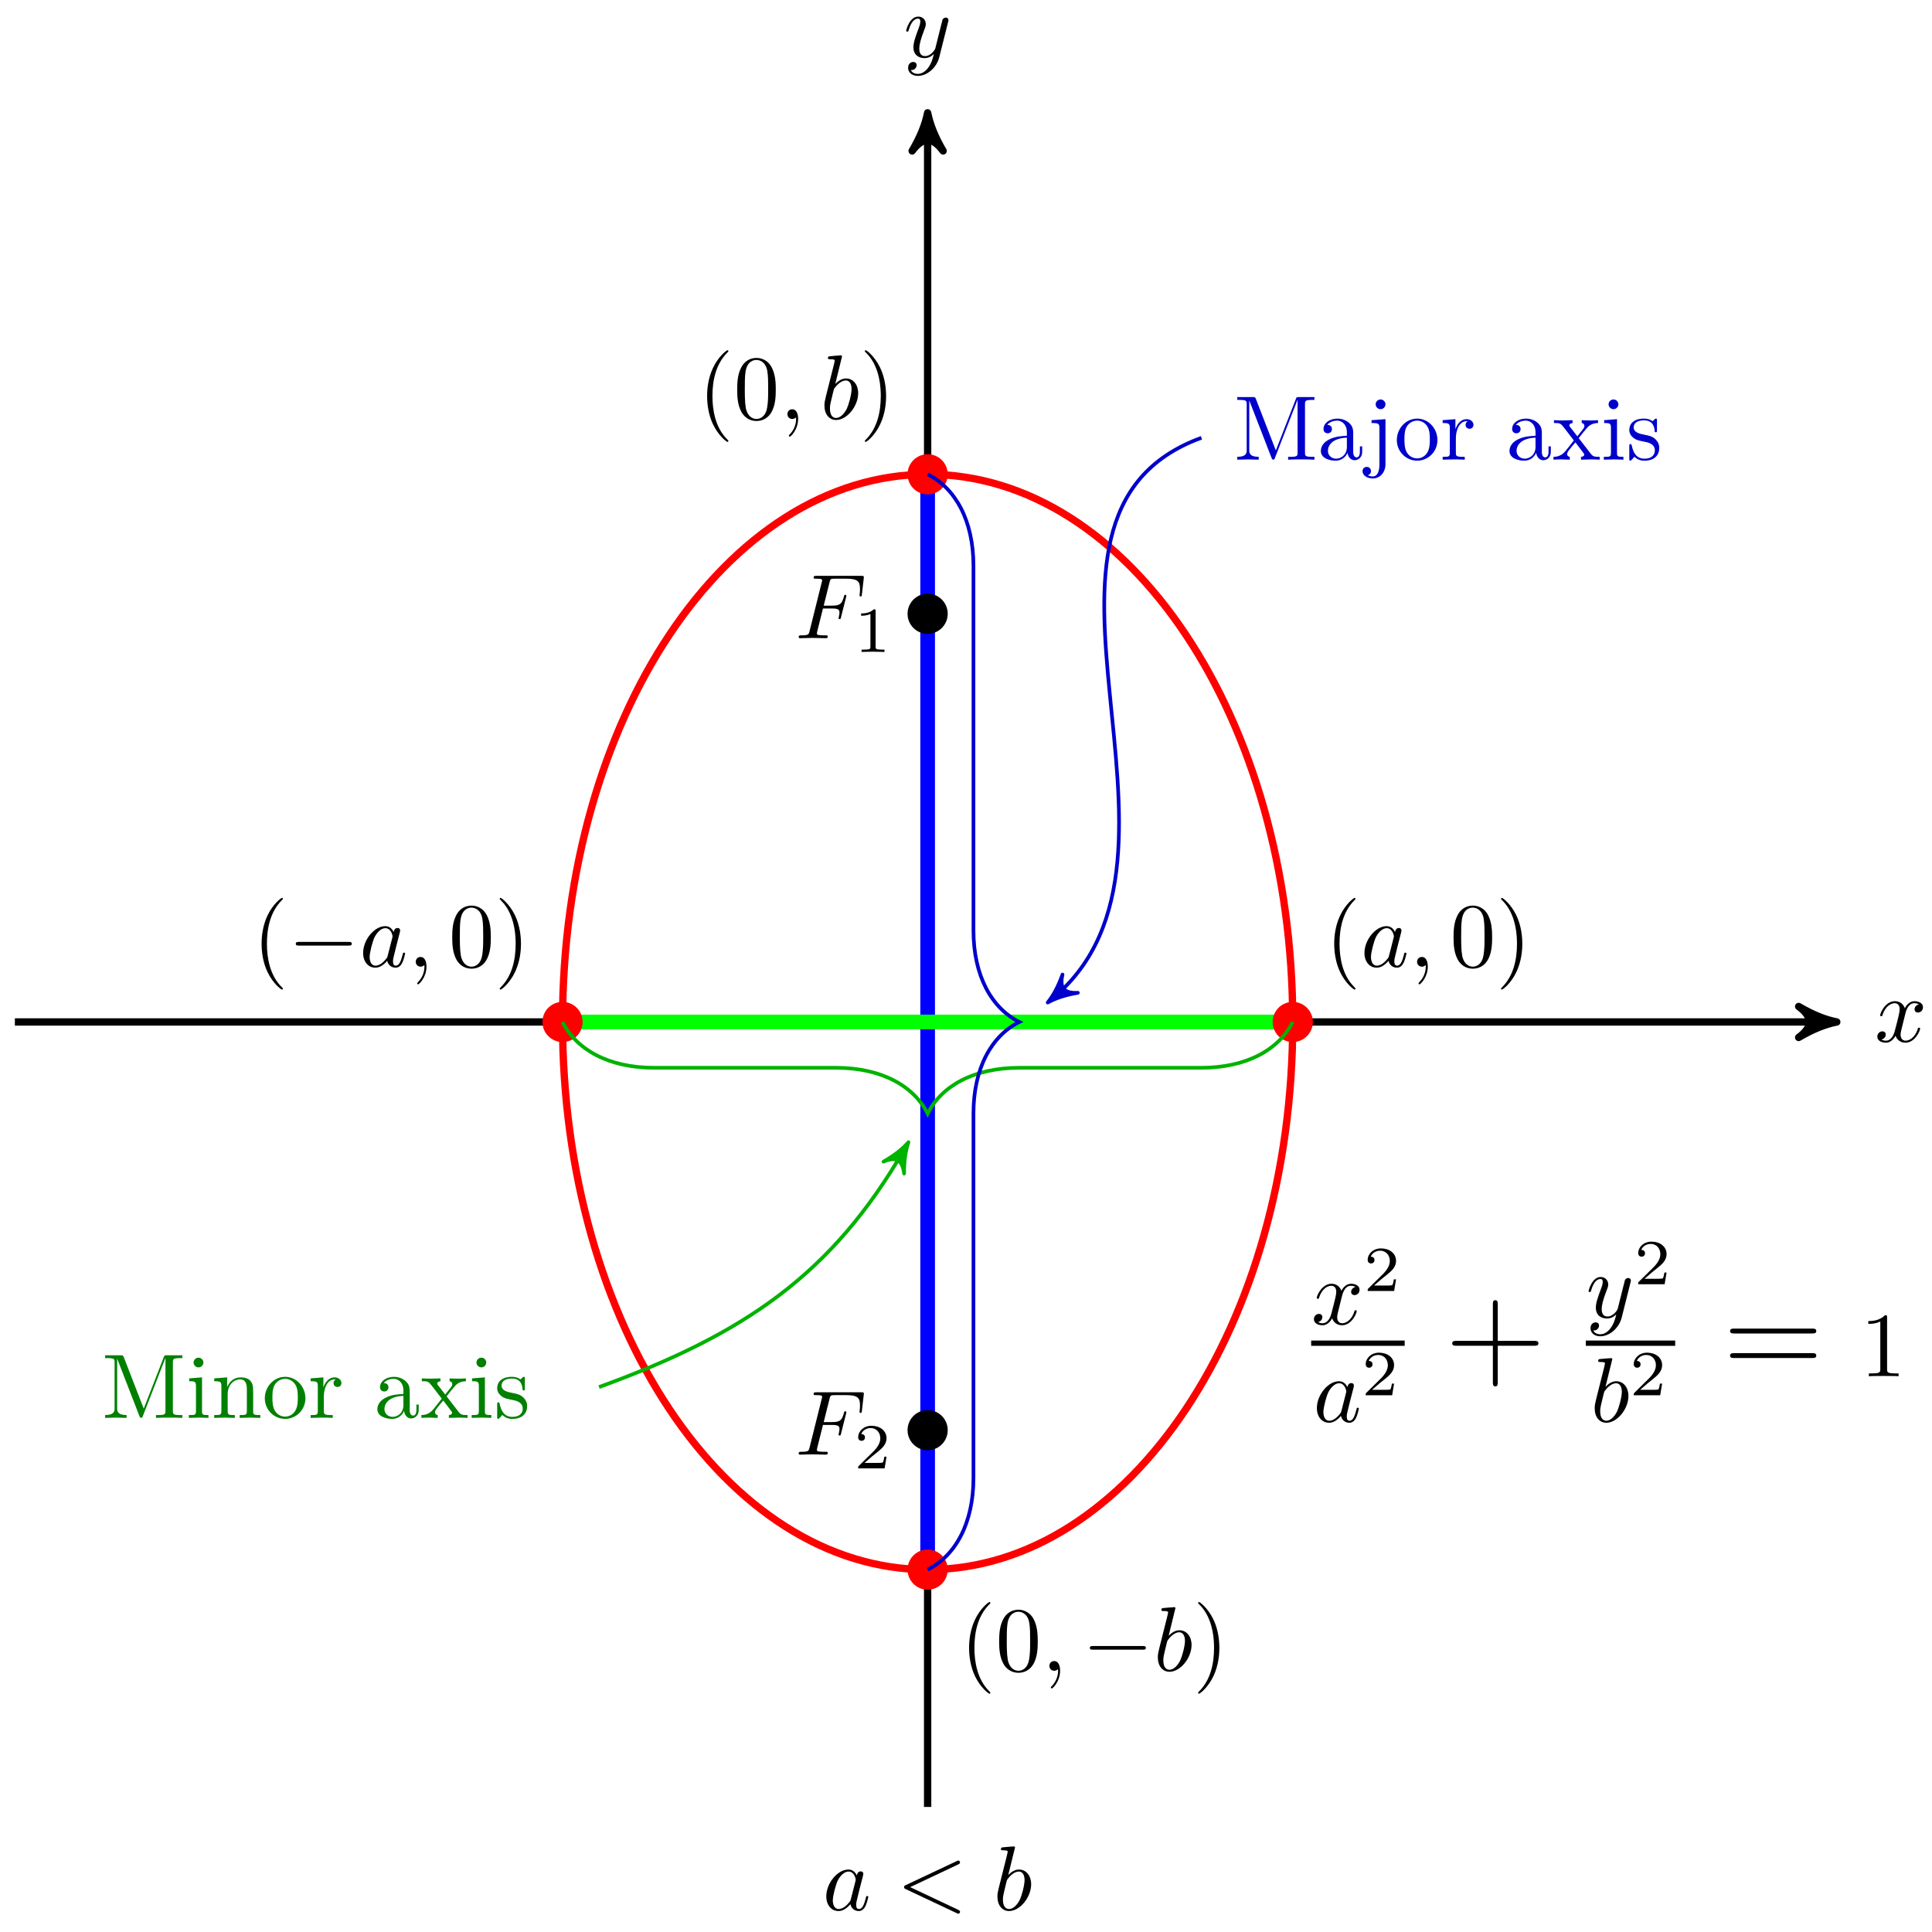 <svg xmlns="http://www.w3.org/2000/svg" xmlns:xlink="http://www.w3.org/1999/xlink" version="1.1" width="210" height="210" viewBox="0 0 210 210">
<defs>
<path id="font_1_6" d="M.334 .302C.34 .328 .363 .42 .433 .42 .438 .42 .462 .42 .483 .407 .455 .402 .435 .377 .435 .353 .435 .337 .446 .318 .473 .318 .495 .318 .527 .336 .527 .376 .527 .428 .468 .442 .434 .442 .376 .442 .341 .389 .329 .366 .304 .432 .25 .442 .221 .442 .117 .442 .06 .313 .06 .288 .06 .278 .07 .278 .072 .278 .08 .278 .083 .28 .085 .289 .119 .395 .185 .42 .219 .42 .238 .42 .273 .411 .273 .353 .273 .322 .256 .255 .219 .115 .203 .053 .168 .011 .124 .011 .118 .011 .095 .011 .074 .024 .099 .029 .121 .05 .121 .078 .121 .105 .099 .113 .084 .113 .054 .113 .029 .087 .029 .055 .029 .009 .079-.011 .123-.011 .189-.011 .225 .059 .228 .065 .24 .028 .276-.011 .336-.011 .439-.011 .496 .118 .496 .143 .496 .153 .487 .153 .484 .153 .475 .153 .473 .149 .471 .142 .438 .035 .37 .011 .338 .011 .299 .011 .283 .043 .283 .077 .283 .099 .289 .121 .3 .165L.334 .302Z"/>
<path id="font_1_7" d="M.486 .381C.49 .395 .49 .397 .49 .404 .49 .422 .476 .431 .461 .431 .451 .431 .435 .425 .426 .41 .424 .405 .416 .374 .412 .356 .405 .33 .398 .303 .392 .276L.347 .096C.343 .081 .3 .011 .234 .011 .183 .011 .172 .055 .172 .092 .172 .138 .189 .2 .223 .288 .239 .329 .243 .34 .243 .36 .243 .405 .211 .442 .161 .442 .066 .442 .029 .297 .029 .288 .029 .278 .039 .278 .041 .278 .051 .278 .052 .28 .057 .296 .084 .39 .124 .42 .158 .42 .166 .42 .183 .42 .183 .388 .183 .363 .173 .337 .166 .318 .126 .212 .108 .155 .108 .108 .108 .019 .171-.011 .23-.011 .269-.011 .303 .006 .331 .034 .318-.018 .306-.067 .266-.12 .24-.154 .202-.183 .156-.183 .142-.183 .097-.18 .08-.141 .096-.141 .109-.141 .123-.129 .133-.12 .143-.107 .143-.088 .143-.057 .116-.053 .106-.053 .083-.053 .05-.069 .05-.118 .05-.168 .094-.205 .156-.205 .259-.205 .362-.114 .39-.001L.486 .381Z"/>
<path id="font_1_3" d="M.303 .324H.4C.475 .324 .483 .308 .483 .28 .483 .273 .483 .261 .476 .231 .474 .226 .473 .222 .473 .22 .473 .212 .479 .208 .485 .208 .495 .208 .495 .211 .5 .229L.555 .446C.558 .457 .558 .459 .558 .462 .558 .464 .556 .473 .546 .473 .536 .473 .535 .468 .531 .452 .51 .373 .487 .355 .402 .355H.311L.375 .61C.384 .645 .385 .649 .429 .649H.561C.684 .649 .707 .616 .707 .539 .707 .516 .707 .512 .704 .485 .702 .472 .702 .47 .702 .467 .702 .462 .705 .455 .714 .455 .725 .455 .726 .461 .728 .48L.748 .653C.751 .68 .746 .68 .721 .68H.231C.211 .68 .201 .68 .201 .66 .201 .649 .21 .649 .229 .649 .266 .649 .294 .649 .294 .631 .294 .627 .294 .625 .289 .607L.157 .078C.147 .039 .145 .031 .066 .031 .049 .031 .038 .031 .038 .012 .038 0 .05 0 .053 0 .082 0 .156 .003 .185 .003 .218 .003 .301 0 .334 0 .343 0 .355 0 .355 .019 .355 .027 .349 .029 .349 .03 .346 .031 .344 .031 .321 .031 .299 .031 .294 .031 .269 .033 .24 .036 .237 .04 .237 .053 .237 .055 .237 .061 .241 .076L.303 .324Z"/>
<path id="font_2_1" d="M.335 .636C.335 .663 .333 .664 .305 .664 .241 .601 .15 .6 .109 .6V.564C.133 .564 .199 .564 .254 .592V.082C.254 .049 .254 .036 .154 .036H.116V0C.134 .001 .257 .004 .294 .004 .325 .004 .451 .001 .473 0V.036H.435C.335 .036 .335 .049 .335 .082V.636Z"/>
<path id="font_3_1" d="M.331-.24C.331-.237 .331-.235 .314-.218 .189-.092 .157 .097 .157 .25 .157 .424 .195 .598 .318 .723 .331 .735 .331 .737 .331 .74 .331 .747 .327 .75 .321 .75 .311 .75 .221 .682 .162 .555 .111 .445 .099 .334 .099 .25 .099 .172 .11 .051 .165-.062 .225-.185 .311-.25 .321-.25 .327-.25 .331-.247 .331-.24Z"/>
<path id="font_4_1" d="M.659 .23C.676 .23 .694 .23 .694 .25 .694 .27 .676 .27 .659 .27H.118C.101 .27 .083 .27 .083 .25 .083 .23 .101 .23 .118 .23H.659Z"/>
<path id="font_1_4" d="M.373 .378C.355 .415 .326 .442 .281 .442 .164 .442 .04 .295 .04 .149 .04 .055 .095-.011 .173-.011 .193-.011 .243-.007 .303 .064 .311 .022 .346-.011 .394-.011 .429-.011 .452 .012 .468 .044 .485 .08 .498 .141 .498 .143 .498 .153 .489 .153 .486 .153 .476 .153 .475 .149 .472 .135 .455 .07 .437 .011 .396 .011 .369 .011 .366 .037 .366 .057 .366 .079 .368 .087 .379 .131 .39 .173 .392 .183 .401 .221L.437 .361C.444 .389 .444 .391 .444 .395 .444 .412 .432 .422 .415 .422 .391 .422 .376 .4 .373 .378M.308 .119C.303 .101 .303 .099 .288 .082 .244 .027 .203 .011 .175 .011 .125 .011 .111 .066 .111 .105 .111 .155 .143 .278 .166 .324 .197 .383 .242 .42 .282 .42 .347 .42 .361 .338 .361 .332 .361 .326 .359 .32 .358 .315L.308 .119Z"/>
<path id="font_1_1" d="M.203 .001C.203 .067 .178 .106 .139 .106 .106 .106 .086 .081 .086 .053 .086 .026 .106 0 .139 0 .151 0 .164 .004 .174 .013 .177 .015 .178 .016 .179 .016 .18 .016 .181 .015 .181 .001 .181-.073 .146-.133 .113-.166 .102-.177 .102-.179 .102-.182 .102-.189 .107-.193 .112-.193 .123-.193 .203-.116 .203 .001Z"/>
<path id="font_3_3" d="M.46 .32C.46 .4 .455 .48 .42 .554 .374 .65 .292 .666 .25 .666 .19 .666 .117 .64 .076 .547 .044 .478 .039 .4 .039 .32 .039 .245 .043 .155 .084 .079 .127-.002 .2-.022 .249-.022 .303-.022 .379-.001 .423 .094 .455 .163 .46 .241 .46 .32M.249-0C.21-0 .151 .025 .133 .121 .122 .181 .122 .273 .122 .332 .122 .396 .122 .462 .13 .516 .149 .635 .224 .644 .249 .644 .282 .644 .348 .626 .367 .527 .377 .471 .377 .395 .377 .332 .377 .257 .377 .189 .366 .125 .351 .03 .294-0 .249-0Z"/>
<path id="font_3_2" d="M.289 .25C.289 .328 .278 .449 .223 .562 .163 .685 .077 .75 .067 .75 .061 .75 .057 .746 .057 .74 .057 .737 .057 .735 .076 .717 .174 .618 .231 .459 .231 .25 .231 .079 .194-.097 .07-.223 .057-.235 .057-.237 .057-.24 .057-.246 .061-.25 .067-.25 .077-.25 .167-.182 .226-.055 .277 .055 .289 .166 .289 .25Z"/>
<path id="font_1_5" d="M.239 .683C.239 .684 .239 .694 .226 .694 .203 .694 .13 .686 .104 .684 .096 .683 .085 .682 .085 .664 .085 .652 .094 .652 .109 .652 .157 .652 .159 .645 .159 .635 .159 .628 .15 .594 .145 .573L.063 .247C.051 .197 .047 .181 .047 .146 .047 .051 .1-.011 .174-.011 .292-.011 .415 .138 .415 .282 .415 .373 .362 .442 .282 .442 .236 .442 .195 .413 .165 .382L.239 .683M.145 .305C.151 .327 .151 .329 .16 .34 .209 .405 .254 .42 .28 .42 .316 .42 .343 .39 .343 .326 .343 .267 .31 .152 .292 .114 .259 .047 .213 .011 .174 .011 .14 .011 .107 .038 .107 .112 .107 .131 .107 .15 .123 .213L.145 .305Z"/>
<path id="font_2_2" d="M.505 .182H.471C.468 .16 .458 .101 .445 .091 .437 .085 .36 .085 .346 .085H.162C.267 .178 .302 .206 .362 .253 .436 .312 .505 .374 .505 .469 .505 .59 .399 .664 .271 .664 .147 .664 .063 .577 .063 .485 .063 .434 .106 .429 .116 .429 .14 .429 .169 .446 .169 .482 .169 .5 .162 .535 .11 .535 .141 .606 .209 .628 .256 .628 .356 .628 .408 .55 .408 .469 .408 .382 .346 .313 .314 .277L.073 .039C.063 .03 .063 .028 .063 0H.475L.505 .182Z"/>
<path id="font_5_74" d="M.879 0V.031H.855C.778 .031 .776 .042 .776 .078V.605C.776 .641 .778 .652 .855 .652H.879V.683H.71C.684 .683 .684 .682 .677 .664L.458 .101 .241 .661C.232 .683 .229 .683 .206 .683H.037V.652H.061C.138 .652 .14 .641 .14 .605V.105C.14 .078 .14 .031 .037 .031V0L.154 .003 .271 0V.031C.168 .031 .168 .078 .168 .105V.644H.169L.41 .022C.415 .009 .42 0 .43 0 .441 0 .444 .008 .448 .019L.694 .652H.695V.078C.695 .042 .693 .031 .616 .031H.592V0C.629 .003 .697 .003 .736 .003 .775 .003 .842 .003 .879 0Z"/>
<path id="font_5_66" d="M.247 0V.031C.181 .031 .177 .036 .177 .075V.442L.037 .431V.4C.102 .4 .111 .394 .111 .345V.076C.111 .031 .1 .031 .033 .031V0L.143 .003C.178 .003 .213 .001 .247 0M.192 .604C.192 .631 .169 .657 .139 .657 .105 .657 .085 .629 .085 .604 .085 .577 .108 .551 .138 .551 .172 .551 .192 .579 .192 .604Z"/>
<path id="font_5_77" d="M.535 0V.031C.483 .031 .458 .031 .457 .061V.252C.457 .338 .457 .369 .426 .405 .412 .422 .379 .442 .321 .442 .248 .442 .201 .399 .173 .337V.442L.032 .431V.4C.102 .4 .11 .393 .11 .344V.076C.11 .031 .099 .031 .032 .031V0L.145 .003 .257 0V.031C.19 .031 .179 .031 .179 .076V.26C.179 .364 .25 .42 .314 .42 .377 .42 .388 .366 .388 .309V.076C.388 .031 .377 .031 .31 .031V0L.423 .003 .535 0Z"/>
<path id="font_5_81" d="M.471 .214C.471 .342 .371 .448 .25 .448 .125 .448 .028 .339 .028 .214 .028 .085 .132-.011 .249-.011 .37-.011 .471 .087 .471 .214M.388 .222C.388 .186 .388 .132 .366 .088 .344 .043 .3 .014 .25 .014 .207 .014 .163 .035 .136 .081 .111 .125 .111 .186 .111 .222 .111 .261 .111 .315 .135 .359 .162 .405 .209 .426 .249 .426 .293 .426 .336 .404 .362 .361 .388 .318 .388 .26 .388 .222Z"/>
<path id="font_5_96" d="M.364 .381C.364 .413 .333 .442 .29 .442 .217 .442 .181 .375 .167 .332V.442L.028 .431V.4C.098 .4 .106 .393 .106 .344V.076C.106 .031 .095 .031 .028 .031V0L.142 .003C.182 .003 .229 .003 .269 0V.031H.248C.174 .031 .172 .042 .172 .078V.232C.172 .331 .214 .42 .29 .42 .297 .42 .299 .42 .301 .419 .298 .418 .278 .406 .278 .38 .278 .352 .299 .337 .321 .337 .339 .337 .364 .349 .364 .381Z"/>
<path id="font_5_28" d="M.483 .089V.145H.458V.089C.458 .031 .433 .025 .422 .025 .389 .025 .385 .07 .385 .075V.275C.385 .317 .385 .356 .349 .393 .31 .432 .26 .448 .212 .448 .13 .448 .061 .401 .061 .335 .061 .305 .081 .288 .107 .288 .135 .288 .153 .308 .153 .334 .153 .346 .148 .379 .102 .38 .129 .415 .178 .426 .21 .426 .259 .426 .316 .387 .316 .298V.261C.265 .258 .195 .255 .132 .225 .057 .191 .032 .139 .032 .095 .032 .014 .129-.011 .192-.011 .258-.011 .304 .029 .323 .076 .327 .036 .354-.006 .401-.006 .422-.006 .483 .008 .483 .089M.316 .14C.316 .045 .244 .011 .199 .011 .15 .011 .109 .046 .109 .096 .109 .151 .151 .234 .316 .24V.14Z"/>
<path id="font_5_116" d="M.516 0V.031C.462 .031 .444 .033 .421 .062L.287 .235C.317 .273 .355 .322 .379 .348 .41 .384 .451 .399 .498 .4V.431C.472 .429 .442 .428 .416 .428 .386 .428 .333 .43 .32 .431V.4C.341 .397 .349 .384 .349 .368 .349 .352 .339 .339 .334 .333L.272 .255 .194 .356C.185 .366 .185 .368 .185 .374 .185 .389 .2 .398 .22 .399V.431L.112 .428C.091 .428 .044 .429 .017 .431V.4C.087 .4 .088 .399 .135 .339L.234 .21C.187 .15 .187 .148 .14 .091 .092 .033 .033 .031 .012 .031V0C.038 .002 .069 .003 .095 .003L.19 0V.031C.168 .034 .161 .047 .161 .062 .161 .084 .19 .117 .251 .189L.327 .089C.335 .078 .348 .062 .348 .056 .348 .047 .339 .032 .312 .031V0L.42 .003C.447 .003 .486 .002 .516 0Z"/>
<path id="font_5_98" d="M.36 .128C.36 .181 .33 .211 .318 .223 .285 .255 .246 .263 .204 .271 .148 .282 .081 .295 .081 .353 .081 .388 .107 .429 .193 .429 .303 .429 .308 .339 .31 .308 .311 .299 .322 .299 .322 .299 .335 .299 .335 .304 .335 .323V.424C.335 .441 .335 .448 .324 .448 .319 .448 .317 .448 .304 .436 .301 .432 .291 .423 .287 .42 .249 .448 .208 .448 .193 .448 .071 .448 .033 .381 .033 .325 .033 .29 .049 .262 .076 .24 .108 .214 .136 .208 .208 .194 .23 .19 .312 .174 .312 .102 .312 .051 .277 .011 .199 .011 .115 .011 .079 .068 .06 .153 .057 .166 .056 .17 .046 .17 .033 .17 .033 .163 .033 .145V.013C.033-.004 .033-.011 .044-.011 .049-.011 .05-.01 .069 .009 .071 .011 .071 .013 .089 .032 .133-.01 .178-.011 .199-.011 .314-.011 .36 .056 .36 .128V.128Z"/>
<path id="font_6_1" d="M.399 .231H.675C.689 .231 .707 .231 .707 .249 .707 .268 .69 .268 .675 .268H.399V.544C.399 .558 .399 .576 .381 .576 .362 .576 .362 .559 .362 .544V.268H.086C.072 .268 .054 .268 .054 .25 .054 .231 .071 .231 .086 .231H.362V-.045C.362-.059 .362-.077 .38-.077 .399-.077 .399-.06 .399-.045V.231Z"/>
<path id="font_6_2" d="M.675 .324C.689 .324 .707 .324 .707 .342 .707 .361 .69 .361 .675 .361H.086C.072 .361 .054 .361 .054 .343 .054 .324 .071 .324 .086 .324H.675M.675 .138C.689 .138 .707 .138 .707 .156 .707 .175 .69 .175 .675 .175H.086C.072 .175 .054 .175 .054 .157 .054 .138 .071 .138 .086 .138H.675Z"/>
<path id="font_5_82" d="M.419 0V.031H.387C.297 .031 .294 .042 .294 .079V.64C.294 .664 .294 .666 .271 .666 .209 .602 .121 .602 .089 .602V.571C.109 .571 .168 .571 .22 .597V.079C.22 .043 .217 .031 .127 .031H.095V0C.13 .003 .217 .003 .257 .003 .297 .003 .384 .003 .419 0Z"/>
<path id="font_1_2" d="M.675 .498C.687 .504 .694 .509 .694 .52 .694 .531 .685 .54 .674 .54 .671 .54 .669 .54 .656 .533L.102 .272C.091 .267 .083 .262 .083 .25 .083 .238 .091 .233 .102 .228L.656-.033C.669-.04 .671-.04 .674-.04 .685-.04 .694-.031 .694-.02 .694-.009 .687-.004 .675 .002L.15 .25 .675 .498Z"/>
<path id="font_5_68" d="M.21-.05V.442L.058 .431V.4C.135 .4 .144 .393 .144 .344V-.052C.144-.097 .135-.183 .071-.183 .066-.183 .043-.183 .017-.17 .032-.166 .052-.152 .052-.125 .052-.099 .034-.079 .006-.079-.022-.079-.04-.099-.04-.125-.04-.177 .016-.205 .073-.205 .148-.205 .21-.141 .21-.05M.21 .604C.21 .631 .187 .657 .157 .657 .123 .657 .103 .629 .103 .604 .103 .577 .126 .551 .156 .551 .19 .551 .21 .579 .21 .604Z"/>
</defs>
<path transform="matrix(1,0,0,-1,100.83,111.083)" stroke-width=".797" stroke-linecap="butt" stroke-miterlimit="10" stroke-linejoin="miter" fill="none" stroke="#000000" d="M-99.213 0H97.779"/>
<path transform="matrix(1,0,0,-1,198.614,111.083)" d="M1.036 0C-.259 .259-1.554 .777-3.108 1.684-1.554 .518-1.554-.518-3.108-1.684-1.554-.777-.259-.259 1.036 0Z"/>
<path transform="matrix(1,0,0,-1,198.614,111.083)" stroke-width=".797" stroke-linecap="butt" stroke-linejoin="round" fill="none" stroke="#000000" d="M1.036 0C-.259 .259-1.554 .777-3.108 1.684-1.554 .518-1.554-.518-3.108-1.684-1.554-.777-.259-.259 1.036 0Z"/>
<use data-text="x" xlink:href="#font_1_6" transform="matrix(9.963,0,0,-9.963,203.767,113.228)"/>
<path transform="matrix(1,0,0,-1,100.83,111.083)" stroke-width=".797" stroke-linecap="butt" stroke-miterlimit="10" stroke-linejoin="miter" fill="none" stroke="#000000" d="M0-85.324V97.779"/>
<path transform="matrix(0,-1,-1,-0,100.83,13.299)" d="M1.036 0C-.259 .259-1.554 .777-3.108 1.684-1.554 .518-1.554-.518-3.108-1.684-1.554-.777-.259-.259 1.036 0Z"/>
<path transform="matrix(0,-1,-1,-0,100.83,13.299)" stroke-width=".797" stroke-linecap="butt" stroke-linejoin="round" fill="none" stroke="#000000" d="M1.036 0C-.259 .259-1.554 .777-3.108 1.684-1.554 .518-1.554-.518-3.108-1.684-1.554-.777-.259-.259 1.036 0Z"/>
<use data-text="y" xlink:href="#font_1_7" transform="matrix(9.963,0,0,-9.963,98.209,6.208)"/>
<path transform="matrix(1,0,0,-1,100.83,111.083)" stroke-width=".797" stroke-linecap="butt" stroke-miterlimit="10" stroke-linejoin="miter" fill="none" stroke="#ff0000" d="M39.685 0C39.685 32.877 21.918 59.528 0 59.528-21.918 59.528-39.685 32.877-39.685 0-39.685-32.877-21.918-59.528 0-59.528 21.918-59.528 39.685-32.877 39.685 0ZM0 0"/>
<path transform="matrix(1,0,0,-1,100.83,111.083)" stroke-width="1.594" stroke-linecap="butt" stroke-miterlimit="10" stroke-linejoin="miter" fill="none" stroke="#0000ff" d="M0-59.528V59.528"/>
<path transform="matrix(1,0,0,-1,100.83,111.083)" stroke-width="1.594" stroke-linecap="butt" stroke-miterlimit="10" stroke-linejoin="miter" fill="none" stroke="#00ff00" d="M-39.685 0H39.685"/>
<path transform="matrix(1,0,0,-1,100.83,111.083)" d="M1.984 44.369C1.984 45.465 1.096 46.354 0 46.354-1.096 46.354-1.984 45.465-1.984 44.369-1.984 43.273-1.096 42.385 0 42.385 1.096 42.385 1.984 43.273 1.984 44.369ZM0 44.369"/>
<path transform="matrix(1,0,0,-1,100.83,111.083)" stroke-width=".399" stroke-linecap="butt" stroke-miterlimit="10" stroke-linejoin="miter" fill="none" stroke="#000000" d="M1.984 44.369C1.984 45.465 1.096 46.354 0 46.354-1.096 46.354-1.984 45.465-1.984 44.369-1.984 43.273-1.096 42.385 0 42.385 1.096 42.385 1.984 43.273 1.984 44.369ZM0 44.369"/>
<use data-text="F" xlink:href="#font_1_3" transform="matrix(9.963,0,0,-9.963,86.434,69.368)"/>
<use data-text="1" xlink:href="#font_2_1" transform="matrix(6.974,0,0,-6.974,92.84,70.862)"/>
<path transform="matrix(1,0,0,-1,100.83,111.083)" d="M-37.701 0C-37.701 1.096-38.589 1.984-39.685 1.984-40.781 1.984-41.67 1.096-41.67 0-41.67-1.096-40.781-1.984-39.685-1.984-38.589-1.984-37.701-1.096-37.701 0ZM-39.685 0" fill="#ff0000"/>
<path transform="matrix(1,0,0,-1,100.83,111.083)" stroke-width=".399" stroke-linecap="butt" stroke-miterlimit="10" stroke-linejoin="miter" fill="none" stroke="#ff0000" d="M-37.701 0C-37.701 1.096-38.589 1.984-39.685 1.984-40.781 1.984-41.67 1.096-41.67 0-41.67-1.096-40.781-1.984-39.685-1.984-38.589-1.984-37.701-1.096-37.701 0ZM-39.685 0"/>
<use data-text="(" xlink:href="#font_3_1" transform="matrix(9.963,0,0,-9.963,27.449,105.072)"/>
<use data-text="&#x2212;" xlink:href="#font_4_1" transform="matrix(9.963,0,0,-9.963,31.323,105.072)"/>
<use data-text="a" xlink:href="#font_1_4" transform="matrix(9.963,0,0,-9.963,39.072,105.072)"/>
<use data-text="," xlink:href="#font_1_1" transform="matrix(9.963,0,0,-9.963,44.333,105.072)"/>
<use data-text="0" xlink:href="#font_3_3" transform="matrix(9.963,0,0,-9.963,48.767,105.072)"/>
<use data-text=")" xlink:href="#font_3_2" transform="matrix(9.963,0,0,-9.963,53.748,105.072)"/>
<path transform="matrix(1,0,0,-1,100.83,111.083)" d="M41.67 0C41.67 1.096 40.781 1.984 39.685 1.984 38.589 1.984 37.701 1.096 37.701 0 37.701-1.096 38.589-1.984 39.685-1.984 40.781-1.984 41.67-1.096 41.67 0ZM39.685 0" fill="#ff0000"/>
<path transform="matrix(1,0,0,-1,100.83,111.083)" stroke-width=".399" stroke-linecap="butt" stroke-miterlimit="10" stroke-linejoin="miter" fill="none" stroke="#ff0000" d="M41.67 0C41.67 1.096 40.781 1.984 39.685 1.984 38.589 1.984 37.701 1.096 37.701 0 37.701-1.096 38.589-1.984 39.685-1.984 40.781-1.984 41.67-1.096 41.67 0ZM39.685 0"/>
<use data-text="(" xlink:href="#font_3_1" transform="matrix(9.963,0,0,-9.963,144.037,105.072)"/>
<use data-text="a" xlink:href="#font_1_4" transform="matrix(9.963,0,0,-9.963,147.912,105.072)"/>
<use data-text="," xlink:href="#font_1_1" transform="matrix(9.963,0,0,-9.963,153.172,105.072)"/>
<use data-text="0" xlink:href="#font_3_3" transform="matrix(9.963,0,0,-9.963,157.606,105.072)"/>
<use data-text=")" xlink:href="#font_3_2" transform="matrix(9.963,0,0,-9.963,162.588,105.072)"/>
<path transform="matrix(1,0,0,-1,100.83,111.083)" d="M1.984 59.528C1.984 60.624 1.096 61.512 0 61.512-1.096 61.512-1.984 60.624-1.984 59.528-1.984 58.432-1.096 57.544 0 57.544 1.096 57.544 1.984 58.432 1.984 59.528ZM0 59.528" fill="#ff0000"/>
<path transform="matrix(1,0,0,-1,100.83,111.083)" stroke-width=".399" stroke-linecap="butt" stroke-miterlimit="10" stroke-linejoin="miter" fill="none" stroke="#ff0000" d="M1.984 59.528C1.984 60.624 1.096 61.512 0 61.512-1.096 61.512-1.984 60.624-1.984 59.528-1.984 58.432-1.096 57.544 0 57.544 1.096 57.544 1.984 58.432 1.984 59.528ZM0 59.528"/>
<use data-text="(" xlink:href="#font_3_1" transform="matrix(9.963,0,0,-9.963,75.875,45.541)"/>
<use data-text="0" xlink:href="#font_3_3" transform="matrix(9.963,0,0,-9.963,79.741,45.541)"/>
<use data-text="," xlink:href="#font_1_1" transform="matrix(9.963,0,0,-9.963,84.731,45.541)"/>
<use data-text="b" xlink:href="#font_1_5" transform="matrix(9.963,0,0,-9.963,89.145,45.541)"/>
<use data-text=")" xlink:href="#font_3_2" transform="matrix(9.963,0,0,-9.963,93.435,45.541)"/>
<path transform="matrix(1,0,0,-1,100.83,111.083)" d="M1.984-59.528C1.984-58.432 1.096-57.544 0-57.544-1.096-57.544-1.984-58.432-1.984-59.528-1.984-60.624-1.096-61.512 0-61.512 1.096-61.512 1.984-60.624 1.984-59.528ZM0-59.528" fill="#ff0000"/>
<path transform="matrix(1,0,0,-1,100.83,111.083)" stroke-width=".399" stroke-linecap="butt" stroke-miterlimit="10" stroke-linejoin="miter" fill="none" stroke="#ff0000" d="M1.984-59.528C1.984-58.432 1.096-57.544 0-57.544-1.096-57.544-1.984-58.432-1.984-59.528-1.984-60.624-1.096-61.512 0-61.512 1.096-61.512 1.984-60.624 1.984-59.528ZM0-59.528"/>
<use data-text="(" xlink:href="#font_3_1" transform="matrix(9.963,0,0,-9.963,104.35,181.606)"/>
<use data-text="0" xlink:href="#font_3_3" transform="matrix(9.963,0,0,-9.963,108.216,181.606)"/>
<use data-text="," xlink:href="#font_1_1" transform="matrix(9.963,0,0,-9.963,113.207,181.606)"/>
<use data-text="&#x2212;" xlink:href="#font_4_1" transform="matrix(9.963,0,0,-9.963,117.634,181.606)"/>
<use data-text="b" xlink:href="#font_1_5" transform="matrix(9.963,0,0,-9.963,125.383,181.606)"/>
<use data-text=")" xlink:href="#font_3_2" transform="matrix(9.963,0,0,-9.963,129.66,181.606)"/>
<path transform="matrix(1,0,0,-1,100.83,111.083)" d="M1.984-44.369C1.984-43.273 1.096-42.385 0-42.385-1.096-42.385-1.984-43.273-1.984-44.369-1.984-45.465-1.096-46.354 0-46.354 1.096-46.354 1.984-45.465 1.984-44.369ZM0-44.369"/>
<path transform="matrix(1,0,0,-1,100.83,111.083)" stroke-width=".399" stroke-linecap="butt" stroke-miterlimit="10" stroke-linejoin="miter" fill="none" stroke="#000000" d="M1.984-44.369C1.984-43.273 1.096-42.385 0-42.385-1.096-42.385-1.984-43.273-1.984-44.369-1.984-45.465-1.096-46.354 0-46.354 1.096-46.354 1.984-45.465 1.984-44.369ZM0-44.369"/>
<use data-text="F" xlink:href="#font_1_3" transform="matrix(9.963,0,0,-9.963,86.434,158.111)"/>
<use data-text="2" xlink:href="#font_2_2" transform="matrix(6.974,0,0,-6.974,92.84,159.605)"/>
<path transform="matrix(1,0,0,-1,100.83,111.083)" stroke-width=".399" stroke-linecap="butt" stroke-miterlimit="10" stroke-linejoin="miter" fill="none" stroke="#00b300" d="M39.685 0C38.191-2.989 34.704-4.981 29.723-4.981H9.963C4.981-4.981 1.494-6.974 0-9.963-1.494-6.974-4.981-4.981-9.963-4.981H-29.723C-34.704-4.981-38.191-2.989-39.685 0"/>
<path transform="matrix(1,0,0,-1,100.83,111.083)" stroke-width=".399" stroke-linecap="butt" stroke-miterlimit="10" stroke-linejoin="miter" fill="none" stroke="#00b300" d="M-35.717-39.685C-19.911-33.933-10.394-27.464-2.482-13.76"/>
<path transform="matrix(.5,-.866,-.866,-.5,98.348,124.844)" d="M.797 0C-.199 .199-1.196 .598-2.391 1.295-1.196 .399-1.196-.399-2.391-1.295-1.196-.598-.199-.199 .797 0Z" fill="#00b300"/>
<path transform="matrix(.5,-.866,-.866,-.5,98.348,124.844)" stroke-width=".399" stroke-linecap="butt" stroke-linejoin="round" fill="none" stroke="#00b300" d="M.797 0C-.199 .199-1.196 .598-2.391 1.295-1.196 .399-1.196-.399-2.391-1.295-1.196-.598-.199-.199 .797 0Z"/>
<use data-text="M" xlink:href="#font_5_74" transform="matrix(9.963,0,0,-9.963,11.06,154.118)" fill="#008000"/>
<use data-text="i" xlink:href="#font_5_66" transform="matrix(9.963,0,0,-9.963,20.196,154.118)" fill="#008000"/>
<use data-text="n" xlink:href="#font_5_77" transform="matrix(9.963,0,0,-9.963,22.966,154.118)" fill="#008000"/>
<use data-text="o" xlink:href="#font_5_81" transform="matrix(9.963,0,0,-9.963,28.505,154.118)" fill="#008000"/>
<use data-text="r" xlink:href="#font_5_96" transform="matrix(9.963,0,0,-9.963,33.487,154.118)" fill="#008000"/>
<use data-text="a" xlink:href="#font_5_28" transform="matrix(9.963,0,0,-9.963,40.7,154.118)" fill="#008000"/>
<use data-text="x" xlink:href="#font_5_116" transform="matrix(9.963,0,0,-9.963,45.682,154.118)" fill="#008000"/>
<use data-text="i" xlink:href="#font_5_66" transform="matrix(9.963,0,0,-9.963,50.942,154.118)" fill="#008000"/>
<use data-text="s" xlink:href="#font_5_98" transform="matrix(9.963,0,0,-9.963,53.712,154.118)" fill="#008000"/>
<use data-text="x" xlink:href="#font_1_6" transform="matrix(9.963,0,0,-9.963,142.527,143.942)"/>
<use data-text="2" xlink:href="#font_2_2" transform="matrix(6.974,0,0,-6.974,148.222,140.326)"/>
<path transform="matrix(1,0,0,-1,-44.502,51.498)" stroke-width=".574" stroke-linecap="butt" stroke-miterlimit="10" stroke-linejoin="miter" fill="none" stroke="#000000" d="M187.02-94.501H197.184"/>
<use data-text="a" xlink:href="#font_1_4" transform="matrix(9.963,0,0,-9.963,142.741,154.538)"/>
<use data-text="2" xlink:href="#font_2_2" transform="matrix(6.974,0,0,-6.974,148.008,151.66)"/>
<use data-text="+" xlink:href="#font_6_1" transform="matrix(14.347,0,0,-14.347,157.075,149.591)"/>
<use data-text="y" xlink:href="#font_1_7" transform="matrix(9.963,0,0,-9.963,172.385,143.207)"/>
<use data-text="2" xlink:href="#font_2_2" transform="matrix(6.974,0,0,-6.974,177.627,139.59)"/>
<path transform="matrix(1,0,0,-1,-44.502,51.498)" stroke-width=".574" stroke-linecap="butt" stroke-miterlimit="10" stroke-linejoin="miter" fill="none" stroke="#000000" d="M216.876-94.501H226.588"/>
<use data-text="b" xlink:href="#font_1_5" transform="matrix(9.963,0,0,-9.963,172.868,154.538)"/>
<use data-text="2" xlink:href="#font_2_2" transform="matrix(6.974,0,0,-6.974,177.144,151.66)"/>
<use data-text="=" xlink:href="#font_6_2" transform="matrix(14.347,0,0,-14.347,187.278,149.591)"/>
<use data-text="1" xlink:href="#font_5_82" transform="matrix(9.963,0,0,-9.963,202.189,149.591)"/>
<use data-text="a" xlink:href="#font_1_4" transform="matrix(9.963,0,0,-9.963,89.417,207.613)"/>
<use data-text="&#x003c;" xlink:href="#font_1_2" transform="matrix(9.963,0,0,-9.963,97.437,207.613)"/>
<use data-text="b" xlink:href="#font_1_5" transform="matrix(9.963,0,0,-9.963,107.948,207.613)"/>
<path transform="matrix(1,0,0,-1,100.83,111.083)" stroke-width=".399" stroke-linecap="butt" stroke-miterlimit="10" stroke-linejoin="miter" fill="none" stroke="#0000cc" d="M0 59.528C2.989 58.034 4.981 54.547 4.981 49.565V9.963C4.981 4.981 6.974 1.494 9.963 0 6.974-1.494 4.981-4.981 4.981-9.963V-49.565C4.981-54.547 2.989-58.034 0-59.528"/>
<path transform="matrix(1,0,0,-1,100.83,111.083)" stroke-width=".399" stroke-linecap="butt" stroke-miterlimit="10" stroke-linejoin="miter" fill="none" stroke="#0000cc" d="M13.661 2.625C32.017 18.028 6.31 54.96 29.764 63.496"/>
<path transform="matrix(-.766,.643,.643,.766,114.492,108.458)" d="M.797 0C-.199 .199-1.196 .598-2.391 1.295-1.196 .399-1.196-.399-2.391-1.295-1.196-.598-.199-.199 .797 0Z" fill="#0000cc"/>
<path transform="matrix(-.766,.643,.643,.766,114.492,108.458)" stroke-width=".399" stroke-linecap="butt" stroke-linejoin="round" fill="none" stroke="#0000cc" d="M.797 0C-.199 .199-1.196 .598-2.391 1.295-1.196 .399-1.196-.399-2.391-1.295-1.196-.598-.199-.199 .797 0Z"/>
<use data-text="M" xlink:href="#font_5_74" transform="matrix(9.963,0,0,-9.963,134.116,49.965)" fill="#0000cc"/>
<use data-text="a" xlink:href="#font_5_28" transform="matrix(9.963,0,0,-9.963,143.252,49.965)" fill="#0000cc"/>
<use data-text="j" xlink:href="#font_5_68" transform="matrix(9.963,0,0,-9.963,148.503,49.965)" fill="#0000cc"/>
<use data-text="o" xlink:href="#font_5_81" transform="matrix(9.963,0,0,-9.963,151.551,49.965)" fill="#0000cc"/>
<use data-text="r" xlink:href="#font_5_96" transform="matrix(9.963,0,0,-9.963,156.533,49.965)" fill="#0000cc"/>
<use data-text="a" xlink:href="#font_5_28" transform="matrix(9.963,0,0,-9.963,163.756,49.965)" fill="#0000cc"/>
<use data-text="x" xlink:href="#font_5_116" transform="matrix(9.963,0,0,-9.963,168.738,49.965)" fill="#0000cc"/>
<use data-text="i" xlink:href="#font_5_66" transform="matrix(9.963,0,0,-9.963,173.998,49.965)" fill="#0000cc"/>
<use data-text="s" xlink:href="#font_5_98" transform="matrix(9.963,0,0,-9.963,176.768,49.965)" fill="#0000cc"/>
</svg>
